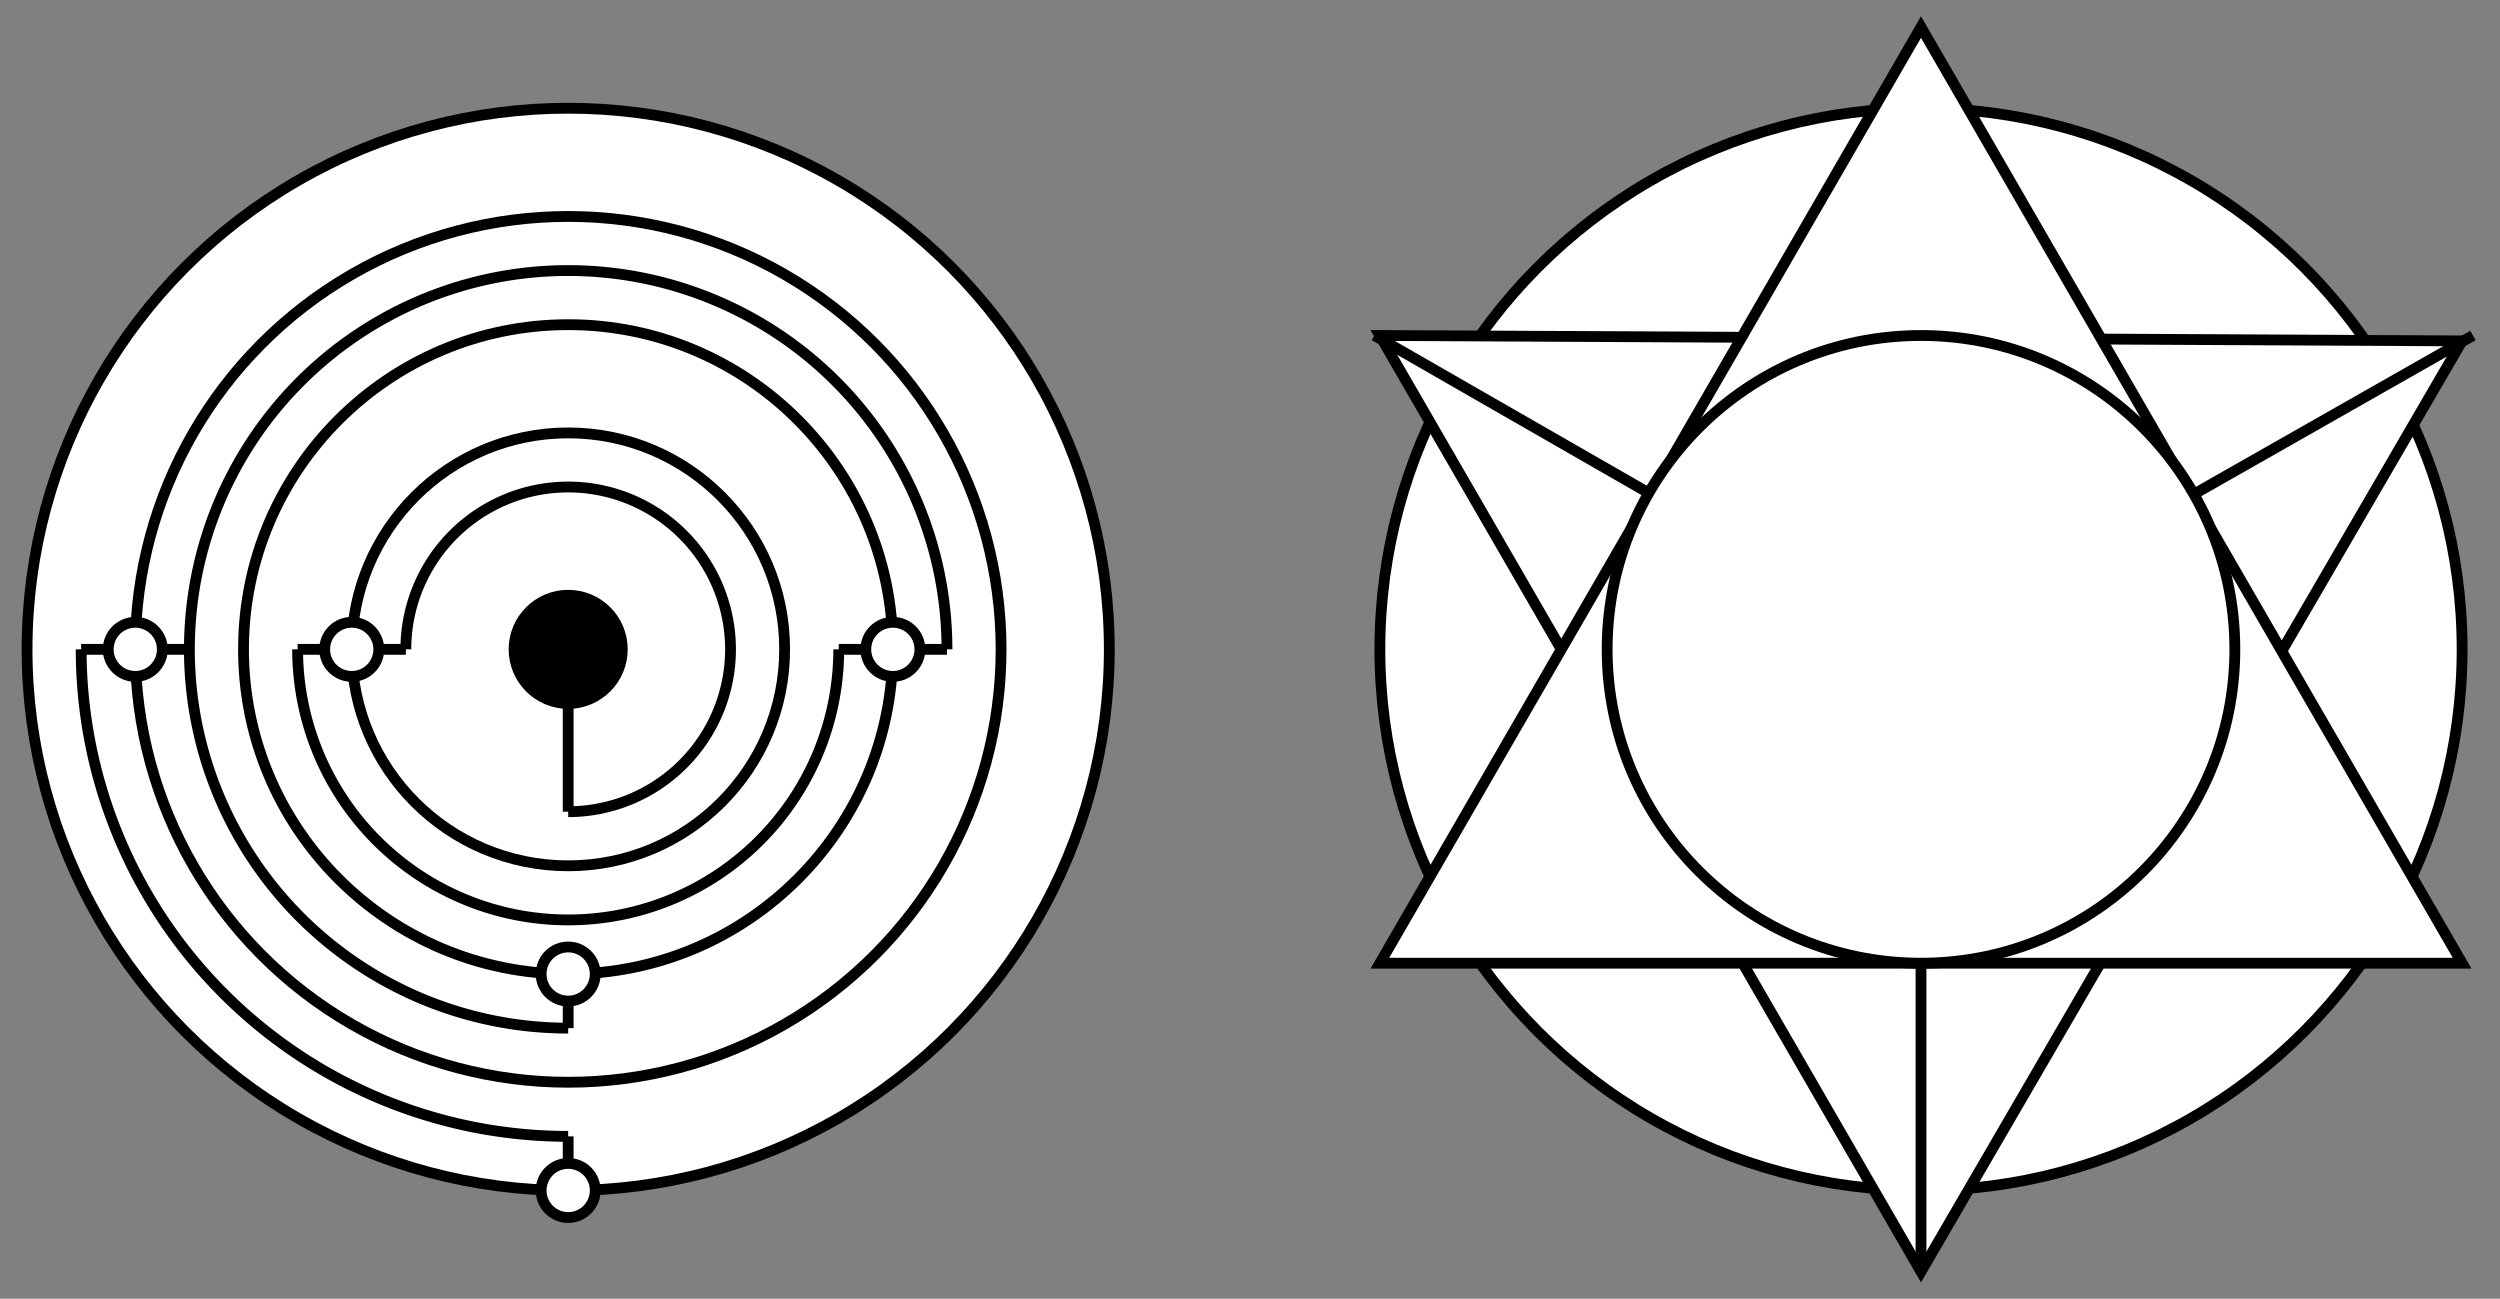 <svg xmlns="http://www.w3.org/2000/svg" height="240" width="462" viewBox="-105 -120 462 240" ><rect x="-105" y="-120" width="462" height="240" fill="#808080" stroke="none"/><circle cx="0" cy="0" r="100" stroke="black" stroke-width="2" fill="white" /><path d="M -0.00 90.00 A 90 90 0 0 1 -90.00 -0.00" stroke="black" stroke-width="2" fill="white" /><circle cx="0" cy="0" r="80" stroke="black" stroke-width="2" fill="white" /><path d="M -0.00 70.00 A 70 70 0 1 1 70.00 0.00" stroke="black" stroke-width="2" fill="white" /><circle cx="0" cy="0" r="60" stroke="black" stroke-width="2" fill="white" /><path d="M 50.00 0.00 A 50 50 0 1 1 -50.00 -0.00" stroke="black" stroke-width="2" fill="white" /><circle cx="0" cy="0" r="40" stroke="black" stroke-width="2" fill="white" /><path d="M -30.00 -0.00 A 30 30 0 1 1 -0.00 30.00" stroke="black" stroke-width="2" fill="white" /><line x1="0" x2="0" y1="100" y2="90" stroke="black" stroke-width="2" /><line x1="-90" x2="-70" y1="0" y2="0" stroke="black" stroke-width="2" /><line x1="0" x2="0" y1="70" y2="60" stroke="black" stroke-width="2" /><line x1="70" x2="50" y1="0" y2="0" stroke="black" stroke-width="2" /><line x1="-50" x2="-30" y1="0" y2="0" stroke="black" stroke-width="2" /><line x1="0" x2="0" y1="30" y2="0" stroke="black" stroke-width="2" /><circle cx="0" cy="100" r="5" stroke="black" stroke-width="2" fill="white" /><circle cx="-80" cy="0" r="5" stroke="black" stroke-width="2" fill="white" /><circle cx="0" cy="60" r="5" stroke="black" stroke-width="2" fill="white" /><circle cx="60" cy="0" r="5" stroke="black" stroke-width="2" fill="white" /><circle cx="-40" cy="0" r="5" stroke="black" stroke-width="2" fill="white" /><circle fill="black" cx="0" cy="0" r="10" stroke="black" stroke-width="2" /><circle cx="250" cy="0" r="100" stroke="black" stroke-width="2" fill="white" /><path d="M 250 115 L 150 -58 L 350 -57 Z" stroke="black" stroke-width="2" fill="white" /><line x1="250" x2="250" y1="0" y2="115" stroke="black" stroke-width="2" /><line x1="250" x2="352" y1="0" y2="-58" stroke="black" stroke-width="2" /><line x1="250" x2="149" y1="0" y2="-58" stroke="black" stroke-width="2" /><path d="M 250 -115 L 350 58 L 150 58 Z" stroke="black" stroke-width="2" fill="white" /><circle cx="250" cy="0" r="58" stroke="black" stroke-width="2" fill="white" /></svg>